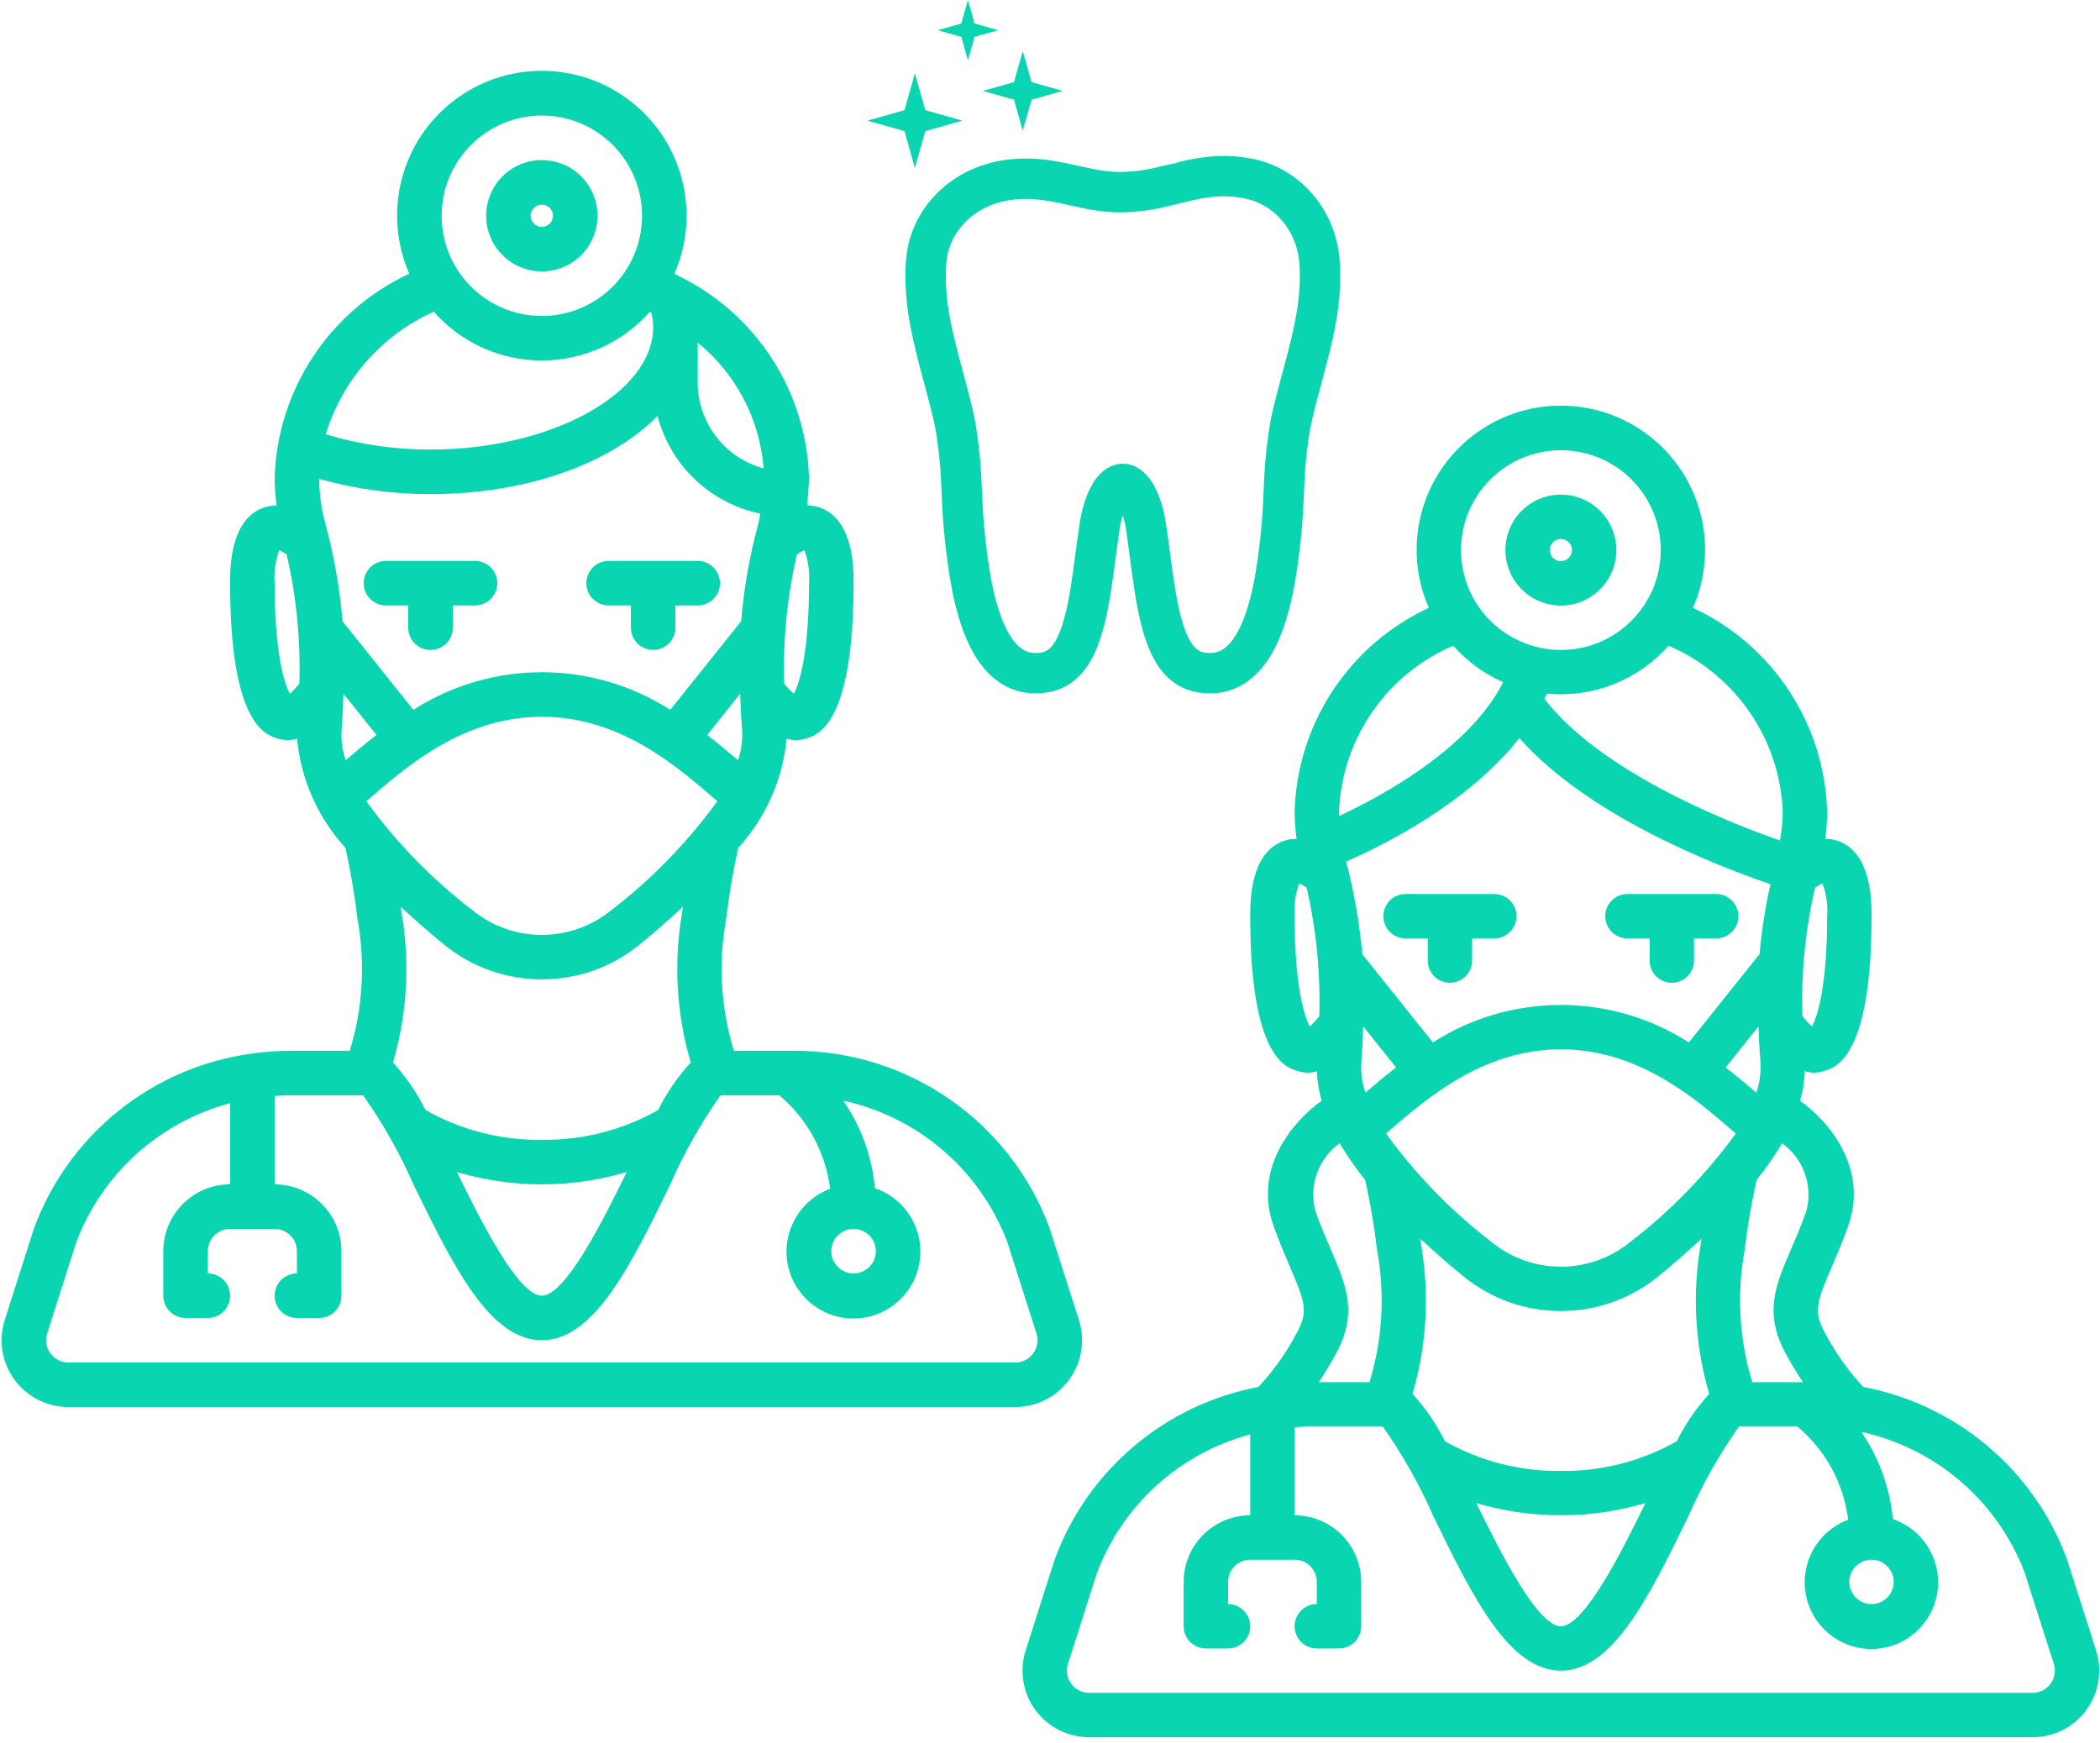 <?xml version="1.0" encoding="UTF-8"?>
<svg width="312px" height="259px" viewBox="0 0 312 259" version="1.1" xmlns="http://www.w3.org/2000/svg" xmlns:xlink="http://www.w3.org/1999/xlink">
    <!-- Generator: Sketch 50.2 (55047) - http://www.bohemiancoding.com/sketch -->
    <title>Group 2</title>
    <desc>Created with Sketch.</desc>
    <defs></defs>
    <g id="UI-Screens" stroke="none" stroke-width="1" fill="none" fill-rule="evenodd">
        <g id="Desktop---Create-Office-3" transform="translate(-623, -496)" fill-rule="nonzero">
            <g id="Group-2" transform="translate(623, 496)">
                <g id="noun_1202007_cc" transform="translate(0, 10)" fill="#0AD5B1">
                    <path d="M57.342,79.949 L60.651,79.949 L60.651,83.257 C60.651,85.084 62.132,86.565 63.959,86.565 C65.786,86.565 67.267,85.084 67.267,83.257 L67.267,79.949 L70.575,79.949 C72.402,79.949 73.884,78.467 73.884,76.64 C73.884,74.813 72.402,73.332 70.575,73.332 L57.342,73.332 C55.515,73.332 54.034,74.813 54.034,76.64 C54.034,78.467 55.515,79.949 57.342,79.949 Z" id="Shape"></path>
                    <path d="M90.425,79.949 L93.733,79.949 L93.733,83.257 C93.733,85.084 95.214,86.565 97.041,86.565 C98.868,86.565 100.349,85.084 100.349,83.257 L100.349,79.949 L103.658,79.949 C105.485,79.949 106.966,78.467 106.966,76.64 C106.966,74.813 105.485,73.332 103.658,73.332 L90.425,73.332 C88.598,73.332 87.116,74.813 87.116,76.64 C87.116,78.467 88.598,79.949 90.425,79.949 Z" id="Shape"></path>
                    <path d="M10.16,199.045 L150.84,199.045 C154.008,199.045 156.986,197.532 158.855,194.974 C160.724,192.416 161.259,189.119 160.295,186.101 L155.891,172.322 C149.979,156.558 134.908,146.114 118.071,146.113 L109.034,146.113 C107.084,139.729 106.696,132.971 107.904,126.406 C108.318,122.902 108.907,119.421 109.672,115.977 C113.767,111.493 116.293,105.799 116.868,99.753 C117.286,99.874 117.716,99.946 118.15,99.968 C118.754,99.966 119.354,99.866 119.926,99.672 C121.63,99.105 126.815,97.377 126.815,76.64 C126.815,74.411 126.815,67.63 122.25,65.58 C121.517,65.264 120.727,65.102 119.928,65.105 C119.983,64.684 119.975,64.27 120.013,63.851 C120.051,63.713 120.081,63.573 120.1,63.432 C120.101,63.352 120.061,63.284 120.056,63.206 C120.105,62.5 120.199,61.789 120.199,61.091 C119.864,48.303 112.474,36.752 101.004,31.088 C100.965,31.068 100.929,31.046 100.888,31.028 C100.657,30.905 100.426,30.783 100.191,30.665 C104.146,21.651 101.476,11.102 93.708,5.056 C85.941,-0.991 75.059,-0.991 67.292,5.056 C59.524,11.102 56.854,21.651 60.809,30.665 C48.91,36.193 41.163,47.976 40.801,61.091 C40.815,62.434 40.914,63.774 41.098,65.105 C40.29,65.098 39.491,65.26 38.75,65.58 C34.185,67.63 34.185,74.411 34.185,76.64 C34.185,97.377 39.37,99.105 41.074,99.672 C41.646,99.866 42.246,99.966 42.85,99.968 C43.284,99.946 43.714,99.874 44.132,99.753 C44.707,105.799 47.233,111.494 51.329,115.978 C52.094,119.428 52.684,122.915 53.097,126.425 C54.304,132.984 53.916,139.736 51.966,146.113 L42.929,146.113 C41.118,146.127 39.31,146.261 37.517,146.515 L37.493,146.51 C37.439,146.51 37.393,146.539 37.339,146.541 C22.616,148.565 10.205,158.536 5.055,172.477 L0.705,186.102 C-0.258,189.12 0.277,192.417 2.146,194.975 C4.014,197.533 6.992,199.045 10.16,199.045 Z M126.815,172.579 C128.642,172.579 130.123,174.06 130.123,175.887 C130.123,177.714 128.642,179.195 126.815,179.195 C124.988,179.195 123.507,177.714 123.507,175.887 C123.509,174.061 124.989,172.581 126.815,172.579 Z M109.644,102.951 C108.303,101.798 106.785,100.511 105.068,99.195 L109.966,93.071 C110.029,94.499 110.053,95.922 110.187,97.36 C110.245,98.065 110.274,98.799 110.274,99.533 C110.233,100.697 110.021,101.849 109.644,102.951 Z M80.5,159.346 C74.448,159.427 68.483,157.898 63.217,154.916 C61.943,152.349 60.315,149.973 58.382,147.859 C60.498,140.654 60.939,133.061 59.67,125.66 C59.636,125.354 59.574,125.027 59.536,124.719 C61.534,126.573 63.653,128.452 66.036,130.383 C74.464,137.217 86.525,137.219 94.956,130.39 C97.342,128.457 99.463,126.576 101.463,124.72 C101.426,125.021 101.365,125.342 101.331,125.64 C100.061,133.048 100.501,140.648 102.618,147.859 C100.685,149.974 99.057,152.349 97.783,154.916 C92.516,157.898 86.552,159.427 80.5,159.346 Z M93.115,164.13 C89.563,171.388 83.994,182.503 80.5,182.503 C77.006,182.503 71.437,171.388 67.885,164.13 C76.118,166.573 84.882,166.573 93.115,164.13 Z M90.783,125.256 C84.785,130.116 76.204,130.113 70.209,125.249 C64.193,120.635 58.876,115.174 54.424,109.036 C54.634,108.856 54.826,108.694 55.045,108.504 C60.593,103.72 68.976,96.49 80.5,96.49 C92.024,96.49 100.407,103.72 105.955,108.505 C106.174,108.694 106.366,108.856 106.575,109.036 C102.121,115.176 96.802,120.639 90.783,125.256 Z M118.394,72.403 C118.735,72.134 119.111,71.913 119.512,71.746 C120.086,73.31 120.321,74.979 120.199,76.64 C120.199,86.996 118.758,91.634 117.934,93.067 C117.407,92.605 116.929,92.09 116.507,91.532 C116.311,85.101 116.946,78.672 118.394,72.403 L118.394,72.403 Z M103.658,40.891 C109.339,45.523 112.879,52.278 113.455,59.586 C107.699,58.034 103.689,52.828 103.658,46.866 L103.658,40.891 Z M80.5,7.168 C88.722,7.168 95.387,13.833 95.387,22.055 C95.387,30.277 88.722,36.942 80.5,36.942 C72.278,36.942 65.613,30.277 65.613,22.055 C65.622,13.837 72.282,7.177 80.5,7.168 Z M64.447,36.311 C68.51,40.919 74.357,43.558 80.5,43.558 C86.643,43.558 92.49,40.919 96.553,36.311 L96.75,36.405 C96.93,37.122 97.028,37.857 97.041,38.596 C97.041,48.459 81.891,56.791 63.959,56.791 C58.689,56.808 53.445,56.044 48.399,54.523 C50.872,46.423 56.722,39.784 64.447,36.311 Z M43.066,93.067 C42.242,91.634 40.801,86.996 40.801,76.64 C40.68,74.979 40.913,73.311 41.486,71.748 C41.883,71.914 42.257,72.133 42.596,72.399 C44.04,78.675 44.673,85.11 44.481,91.547 C44.061,92.1 43.587,92.609 43.066,93.067 Z M47.889,65.903 C47.589,64.338 47.432,62.748 47.421,61.155 C52.803,62.664 58.369,63.423 63.959,63.408 C78.386,63.408 90.751,58.815 97.692,51.806 C99.608,59.154 105.529,64.778 112.966,66.313 C112.869,66.774 112.813,67.228 112.691,67.693 L112.4,68.822 C111.254,73.237 110.491,77.743 110.12,82.29 L99.584,95.46 C87.952,88.011 73.048,88.011 61.416,95.46 L50.89,82.302 C50.469,77.265 49.581,72.278 48.237,67.406 C48.113,66.908 47.99,66.425 47.889,65.903 L47.889,65.903 Z M51.356,102.951 C50.979,101.849 50.767,100.697 50.726,99.533 C50.726,98.8 50.755,98.065 50.81,97.391 C50.945,95.938 50.961,94.501 51.023,93.058 L55.932,99.195 C54.215,100.511 52.697,101.798 51.356,102.951 L51.356,102.951 Z M7.008,188.114 L11.304,174.645 C15.126,164.436 23.651,156.708 34.185,153.904 L34.185,165.962 C28.706,165.968 24.266,170.408 24.26,175.887 L24.26,182.503 C24.26,184.331 25.741,185.812 27.568,185.812 L30.877,185.812 C32.704,185.812 34.185,184.331 34.185,182.503 C34.185,180.676 32.704,179.195 30.877,179.195 L30.877,175.887 C30.879,174.061 32.359,172.581 34.185,172.579 L40.801,172.579 C42.627,172.581 44.107,174.061 44.11,175.887 L44.11,179.195 C42.283,179.195 40.801,180.676 40.801,182.503 C40.801,184.331 42.283,185.812 44.11,185.812 L47.418,185.812 C49.245,185.812 50.726,184.331 50.726,182.503 L50.726,175.887 C50.72,170.408 46.28,165.968 40.801,165.962 L40.801,152.833 C41.509,152.789 42.214,152.729 42.929,152.729 L53.949,152.729 C56.919,156.938 59.452,161.437 61.512,166.158 C67.282,177.966 72.732,189.12 80.5,189.12 C88.268,189.12 93.718,177.966 99.488,166.158 C101.548,161.437 104.083,156.937 107.053,152.729 L115.777,152.729 C119.961,156.241 122.66,161.206 123.332,166.626 C118.796,168.312 116.132,173.019 117.022,177.776 C117.912,182.533 122.098,185.959 126.937,185.89 C131.776,185.821 135.863,182.279 136.618,177.498 C137.373,172.718 134.577,168.088 129.994,166.532 C129.562,161.866 127.944,157.388 125.294,153.523 C136.429,155.952 145.587,163.838 149.641,174.49 L153.992,188.112 C154.313,189.118 154.135,190.217 153.512,191.07 C152.889,191.923 151.896,192.428 150.84,192.428 L10.16,192.428 C9.104,192.428 8.111,191.924 7.489,191.071 C6.866,190.218 6.687,189.119 7.008,188.114 L7.008,188.114 Z" id="Shape"></path>
                    <path d="M80.5,30.325 C85.068,30.325 88.771,26.622 88.771,22.055 C88.771,17.487 85.068,13.784 80.5,13.784 C75.932,13.784 72.229,17.487 72.229,22.055 C72.235,26.62 75.935,30.32 80.5,30.325 Z M80.5,20.401 C81.414,20.401 82.154,21.141 82.154,22.055 C82.154,22.968 81.414,23.709 80.5,23.709 C79.586,23.709 78.846,22.968 78.846,22.055 C78.847,21.142 79.587,20.401 80.5,20.401 Z" id="Shape"></path>
                </g>
                <g id="noun_1202006_cc" transform="translate(151, 60)" fill="#0AD5B1">
                    <path d="M57.824,79.418 L61.121,79.418 L61.121,82.714 C61.121,84.535 62.597,86.011 64.418,86.011 C66.238,86.011 67.714,84.535 67.714,82.714 L67.714,79.418 L71.011,79.418 C72.832,79.418 74.308,77.942 74.308,76.121 C74.308,74.3 72.832,72.824 71.011,72.824 L57.824,72.824 C56.003,72.824 54.527,74.3 54.527,76.121 C54.527,77.942 56.003,79.418 57.824,79.418 Z" id="Shape"></path>
                    <path d="M90.791,79.418 L94.088,79.418 L94.088,82.714 C94.088,84.535 95.564,86.011 97.385,86.011 C99.205,86.011 100.681,84.535 100.681,82.714 L100.681,79.418 L103.978,79.418 C105.799,79.418 107.275,77.942 107.275,76.121 C107.275,74.3 105.799,72.824 103.978,72.824 L90.791,72.824 C88.97,72.824 87.495,74.3 87.495,76.121 C87.495,77.942 88.97,79.418 90.791,79.418 Z" id="Shape"></path>
                    <path d="M10.806,198.099 L150.996,198.099 C154.153,198.099 157.121,196.592 158.983,194.043 C160.845,191.493 161.379,188.208 160.418,185.2 L156.03,171.469 C151.094,158.306 139.645,148.673 125.831,146.062 C123.551,143.614 121.612,140.869 120.067,137.902 C118.419,134.84 118.924,133.38 121.12,128.286 C121.864,126.558 122.714,124.582 123.565,122.212 C126.675,113.549 120.669,106.539 116.439,103.545 C116.856,102.116 117.092,100.641 117.142,99.153 C117.559,99.273 117.988,99.345 118.42,99.367 C119.022,99.365 119.62,99.266 120.19,99.072 C121.888,98.507 127.055,96.785 127.055,76.121 C127.055,73.899 127.055,67.142 122.506,65.099 C121.776,64.783 120.988,64.622 120.192,64.626 C120.368,63.3 120.458,61.963 120.462,60.626 C120.101,47.556 112.381,35.815 100.524,30.305 C104.465,21.322 101.804,10.811 94.063,4.785 C86.323,-1.24 75.479,-1.24 67.739,4.785 C59.998,10.811 57.337,21.322 61.278,30.305 C49.422,35.815 41.701,47.556 41.341,60.626 C41.354,61.964 41.453,63.3 41.636,64.625 C40.832,64.619 40.035,64.78 39.296,65.099 C34.747,67.142 34.747,73.899 34.747,76.121 C34.747,96.785 39.914,98.507 41.613,99.072 C42.183,99.265 42.78,99.365 43.382,99.367 C43.815,99.345 44.244,99.273 44.66,99.153 C44.71,100.641 44.946,102.116 45.363,103.545 C41.133,106.539 35.128,113.549 38.237,122.212 C39.089,124.582 39.939,126.558 40.682,128.286 C42.878,133.38 43.383,134.84 41.735,137.902 C40.19,140.87 38.251,143.615 35.97,146.062 C22.099,148.682 10.617,158.384 5.719,171.624 L1.384,185.202 C0.424,188.209 0.957,191.494 2.82,194.043 C4.682,196.592 7.649,198.099 10.806,198.099 Z M118.663,71.898 C119.003,71.63 119.378,71.41 119.777,71.243 C120.35,72.802 120.583,74.465 120.462,76.121 C120.462,86.441 119.026,91.062 118.205,92.49 C117.68,92.03 117.204,91.517 116.783,90.96 C116.588,84.552 117.22,78.145 118.663,71.898 Z M43.598,92.49 C42.777,91.062 41.341,86.441 41.341,76.121 C41.219,74.466 41.452,72.803 42.023,71.245 C42.419,71.411 42.791,71.629 43.129,71.894 C44.568,78.148 45.199,84.561 45.007,90.976 C44.589,91.526 44.117,92.034 43.597,92.49 L43.598,92.49 Z M127.055,171.725 C128.876,171.725 130.352,173.201 130.352,175.022 C130.352,176.843 128.876,178.319 127.055,178.319 C125.234,178.319 123.758,176.843 123.758,175.022 C123.761,173.202 125.235,171.728 127.055,171.725 Z M117.358,119.984 C116.561,122.206 115.763,124.057 115.064,125.678 C112.812,130.904 111.033,135.032 114.263,141.028 C115.147,142.67 116.036,144.11 116.873,145.352 L109.336,145.352 C107.392,138.99 107.006,132.255 108.21,125.713 C108.622,122.222 109.21,118.753 109.971,115.32 C111.367,113.592 112.636,111.765 113.766,109.852 C116.961,112.149 118.392,116.188 117.358,119.984 Z M80.901,158.538 C74.87,158.619 68.926,157.096 63.678,154.124 C62.409,151.566 60.787,149.199 58.86,147.091 C60.969,139.912 61.408,132.345 60.144,124.969 C60.109,124.665 60.048,124.339 60.01,124.032 C62.001,125.88 64.112,127.752 66.488,129.676 C74.886,136.486 86.905,136.489 95.306,129.683 C97.685,127.757 99.798,125.883 101.791,124.033 C101.754,124.333 101.694,124.653 101.66,124.95 C100.394,132.332 100.832,139.905 102.942,147.091 C101.015,149.199 99.393,151.566 98.124,154.124 C92.876,157.096 86.932,158.619 80.901,158.538 Z M93.472,163.306 C89.933,170.538 84.383,181.615 80.901,181.615 C77.419,181.615 71.87,170.538 68.33,163.306 C76.534,165.74 85.268,165.74 93.472,163.306 Z M91.149,124.567 C85.171,129.41 76.62,129.408 70.646,124.56 C64.65,119.962 59.352,114.52 54.916,108.404 C55.125,108.224 55.316,108.063 55.535,107.874 C61.063,103.106 69.417,95.901 80.901,95.901 C92.385,95.901 100.739,103.106 106.267,107.874 C106.486,108.063 106.677,108.224 106.886,108.404 C102.447,114.522 97.147,119.967 91.149,124.567 Z M51.315,96.799 C51.449,95.351 51.465,93.92 51.527,92.482 L56.419,98.597 C54.708,99.908 53.195,101.19 51.859,102.34 C51.483,101.241 51.272,100.094 51.231,98.934 C51.231,98.203 51.26,97.471 51.314,96.799 L51.315,96.799 Z M48.997,68.005 C54.854,65.442 67.208,59.211 74.736,49.667 C84.79,61.011 103.199,68.346 112.04,71.368 C111.27,74.789 110.729,78.258 110.418,81.75 L99.919,94.875 C88.327,87.452 73.475,87.452 61.884,94.875 L51.394,81.763 C50.991,77.117 50.189,72.514 48.997,68.005 L48.997,68.005 Z M105.383,98.597 L110.265,92.494 C110.328,93.918 110.351,95.335 110.485,96.769 C110.542,97.47 110.571,98.203 110.571,98.934 C110.531,100.094 110.319,101.241 109.944,102.34 C108.607,101.19 107.095,99.908 105.383,98.597 L105.383,98.597 Z M96.899,35.932 C106.848,40.198 113.453,49.809 113.868,60.626 C113.849,62.051 113.708,63.472 113.446,64.873 C105.1,61.947 86.75,54.551 78.452,43.824 C78.577,43.569 78.74,43.304 78.855,43.05 C79.529,43.114 80.211,43.154 80.901,43.154 C87.022,43.15 92.847,40.52 96.899,35.932 Z M80.901,6.89 C89.094,6.89 95.736,13.532 95.736,21.725 C95.736,29.919 89.094,36.56 80.901,36.56 C72.708,36.56 66.066,29.919 66.066,21.725 C66.075,13.536 72.712,6.899 80.901,6.89 Z M64.904,35.932 C66.957,38.25 69.486,40.097 72.319,41.347 C72.124,41.723 71.955,42.089 71.726,42.479 C66.335,51.708 54.345,58.252 47.964,61.229 C47.959,61.03 47.934,60.822 47.934,60.626 C48.35,49.809 54.955,40.198 64.904,35.932 Z M48.034,109.85 C49.166,111.764 50.435,113.592 51.831,115.321 C52.594,118.76 53.182,122.234 53.594,125.732 C54.796,132.268 54.409,138.997 52.467,145.352 L44.929,145.352 C45.766,144.11 46.655,142.67 47.54,141.028 C50.769,135.032 48.99,130.904 46.738,125.678 C46.039,124.057 45.241,122.206 44.444,119.984 C43.399,116.188 44.832,112.142 48.034,109.85 Z M7.665,187.206 L11.946,173.784 C15.754,163.611 24.25,155.91 34.747,153.115 L34.747,165.132 C29.288,165.138 24.863,169.562 24.857,175.022 L24.857,181.615 C24.857,183.436 26.333,184.912 28.154,184.912 L31.451,184.912 C33.271,184.912 34.747,183.436 34.747,181.615 C34.747,179.795 33.271,178.319 31.451,178.319 L31.451,175.022 C31.453,173.202 32.928,171.728 34.747,171.725 L41.341,171.725 C43.16,171.728 44.635,173.202 44.637,175.022 L44.637,178.319 C42.817,178.319 41.341,179.795 41.341,181.615 C41.341,183.436 42.817,184.912 44.637,184.912 L47.934,184.912 C49.755,184.912 51.231,183.436 51.231,181.615 L51.231,175.022 C51.225,169.562 46.8,165.138 41.341,165.132 L41.341,152.048 C42.046,152.005 42.748,151.945 43.461,151.945 L54.443,151.945 C57.402,156.139 59.927,160.622 61.979,165.327 C67.729,177.094 73.16,188.209 80.901,188.209 C88.642,188.209 94.073,177.094 99.823,165.327 C101.876,160.622 104.402,156.138 107.362,151.945 L116.055,151.945 C120.225,155.444 122.914,160.392 123.584,165.793 C119.064,167.473 116.409,172.164 117.296,176.905 C118.183,181.645 122.354,185.059 127.177,184.99 C131.999,184.922 136.072,181.392 136.824,176.628 C137.576,171.864 134.79,167.25 130.223,165.699 C129.792,161.05 128.18,156.587 125.539,152.736 C136.636,155.157 145.761,163.015 149.802,173.63 L154.137,187.204 C154.457,188.207 154.28,189.302 153.659,190.153 C153.038,191.003 152.049,191.505 150.996,191.505 L10.806,191.505 C9.754,191.505 8.764,191.003 8.144,190.153 C7.523,189.303 7.345,188.208 7.665,187.206 L7.665,187.206 Z" id="Shape"></path>
                    <path d="M80.901,29.967 C85.453,29.967 89.143,26.277 89.143,21.725 C89.143,17.173 85.453,13.484 80.901,13.484 C76.349,13.484 72.659,17.173 72.659,21.725 C72.665,26.275 76.352,29.962 80.901,29.967 Z M80.901,20.077 C81.811,20.077 82.549,20.815 82.549,21.725 C82.549,22.636 81.811,23.374 80.901,23.374 C79.991,23.374 79.253,22.636 79.253,21.725 C79.253,20.815 79.991,20.078 80.901,20.077 Z" id="Shape"></path>
                </g>
                <g id="noun_946238_cc" transform="translate(128, 0)">
                    <path d="M9.601,38.842 C10.088,32.579 15.229,27.452 22.207,26.676 C24.785,26.389 27.024,26.597 30.029,27.23 C30.506,27.331 30.551,27.341 31.802,27.621 C34.963,28.329 36.609,28.575 38.772,28.541 C41.153,28.502 42.981,28.194 45.99,27.446 C45.992,27.446 47.056,27.18 47.361,27.104 C47.896,26.973 48.341,26.868 48.774,26.774 C51.823,26.106 54.307,25.962 57.188,26.476 C63.273,27.562 67.562,32.74 68.036,38.842 C68.127,40.021 68.141,41.223 68.083,42.458 C67.903,46.301 67.225,49.518 65.554,55.695 C64.176,60.785 63.759,62.506 63.432,64.854 C63.026,67.764 62.88,69.583 62.762,72.433 C62.753,72.654 62.753,72.654 62.744,72.876 C62.583,76.895 62.416,79.093 61.853,83.303 C60.337,94.624 56.804,100.97 50.435,99.901 C47.666,99.436 46.06,97.207 44.941,93.742 C44.225,91.528 43.721,88.873 43.188,85.013 C43.105,84.413 43.023,83.804 42.916,82.985 C42.887,82.76 42.851,82.487 42.787,81.996 C42.736,81.605 42.698,81.313 42.66,81.031 C42.507,79.878 42.387,79.022 42.266,78.25 C41.645,74.299 40.187,71.887 38.814,71.887 C37.441,71.887 35.983,74.299 35.362,78.25 C35.241,79.022 35.12,79.877 34.967,81.03 C34.93,81.312 34.892,81.604 34.841,81.995 C34.777,82.487 34.741,82.76 34.711,82.986 C34.604,83.805 34.523,84.414 34.44,85.015 C33.906,88.875 33.402,91.529 32.687,93.743 C31.567,97.207 29.961,99.436 27.193,99.901 C20.824,100.97 17.293,94.625 15.777,83.303 C15.213,79.095 15.047,76.897 14.886,72.879 C14.877,72.654 14.877,72.654 14.868,72.432 C14.751,69.584 14.604,67.765 14.198,64.855 C13.87,62.507 13.454,60.788 12.08,55.704 C10.396,49.475 9.717,46.233 9.548,42.358 C9.496,41.158 9.512,39.989 9.601,38.842 Z" id="Shape" stroke="#0AD5B1" stroke-width="6"></path>
                    <polygon id="Shape" fill="#0AD5B1" points="23.952 7.583 22.652 12.199 18.029 13.506 22.652 14.813 23.952 19.428 25.259 14.813 29.882 13.506 25.259 12.199"></polygon>
                    <polygon id="Shape" fill="#0AD5B1" points="7.925 10.882 6.379 16.37 0.882 17.924 6.379 19.479 7.925 24.967 9.479 19.479 14.976 17.924 9.479 16.37"></polygon>
                    <polygon id="Shape" fill="#0AD5B1" points="15.805 -4e-07 14.821 3.494 11.321 4.484 14.821 5.473 15.805 8.967 16.794 5.473 20.294 4.484 16.794 3.494"></polygon>
                </g>
            </g>
        </g>
    </g>
</svg>